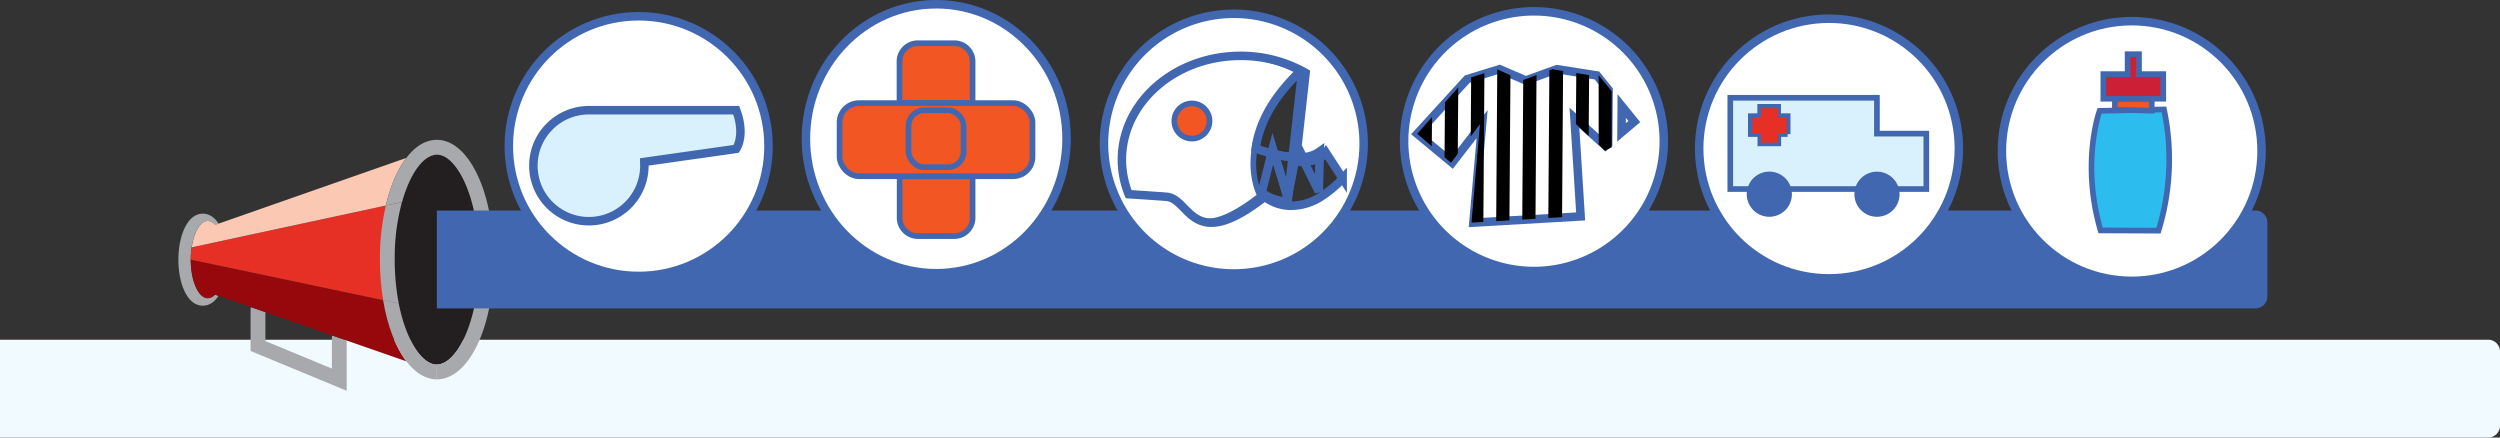 <svg id="Layer_1" data-name="Layer 1" xmlns="http://www.w3.org/2000/svg" viewBox="0 0 882.44 154.45"><rect x="0" y="0" width="882.44" height="154.45" fill="#333333" stroke="none"/><title>final-prevention</title><path d="M0,119.91H878.25a4.19,4.19,0,0,1,4.19,4.19v26.16a4.19,4.19,0,0,1-4.19,4.19H0a0,0,0,0,1,0,0V119.91A0,0,0,0,1,0,119.91Z" fill="#f1fafe"/><path d="M139.31,91.63a81.09,81.09,0,0,0,1.43,15.48l-1.27-.27-1.48-.31h0l-2.75-.57a87.08,87.08,0,0,1-1.15-14.32c0-.76,0-1.51,0-2.26a82.66,82.66,0,0,1,2.08-16.82l2.82-.6,2.87-.62a74.29,74.29,0,0,0-2.54,18C139.32,90.1,139.31,90.86,139.31,91.63Z" fill="#a7a9ac"/><path d="M122.37,120.19v17.74L88.44,123.88V109.27a2.63,2.63,0,0,1,.15-0.86l5.09,1.77v10.21l23.46,9.71V119.28a2.63,2.63,0,0,1,.15-0.86Z" fill="#a7a9ac"/><path d="M75.87,104l1.25,0.44c-1.39,2.12-3.24,3.46-5.53,3.46-5.67,0-8.63-8.17-8.63-16.24s3-16.24,8.63-16.24c2.32,0,4.19,1.37,5.59,3.54l-1.23.44A3.6,3.6,0,0,0,73.33,78a2.73,2.73,0,0,0-.86.15c-2.27.74-4.12,4.35-4.84,9.17-0.1.7-.18,1.44-0.23,2.19s-0.08,1.4-.08,2.11v0c0,6.84,2.24,12.51,5.14,13.46h0a2.72,2.72,0,0,0,.86.15A3.53,3.53,0,0,0,75.87,104Z" fill="#a7a9ac"/><path d="M143.45,127.54l-21.08-7.35-5.09-1.77-23.61-8.24-5.09-1.77-11.46-4L75.87,104a3.53,3.53,0,0,1-2.54,1.29,2.72,2.72,0,0,1-.86-0.15h0c-2.9-1-5.13-6.62-5.14-13.46l0.87,0.19,5.14,1.08,1.62,0.34,2.57,0.54,1.72,0.36,0.87,0.19,55.12,11.61C136.74,115,139.65,122.57,143.45,127.54Z" fill="#96080b"/><path d="M154.2,109.94v18.73c-5.21,0-10.87-8.35-13.46-21.56Z" fill="#96080b"/><path d="M154.2,68.67v41.27l-13.46-2.83-1.27-.27-1.48-.32-2.75-.57L80.11,94.34l-0.87-.19-1.72-.36-2.57-.54-1.62-.34-5.14-1.08-0.87-.19v0c0-.72,0-1.42.08-2.11s0.12-1.48.23-2.19l0.92-.2,4.78-1,1-.23,2.54-.55L78.58,85l0.9-.2,56.71-12.22,2.82-.6,2.87-.62Z" fill="#e62f25"/><path d="M143.43,55.74c-3.11,4.06-5.62,9.87-7.24,16.81L79.48,84.77l-0.9.2-1.66.35-2.54.55-1,.23-4.78,1-0.92.2c0.72-4.82,2.57-8.44,4.84-9.17A2.73,2.73,0,0,1,73.33,78a3.6,3.6,0,0,1,2.61,1.36Z" fill="#fbc8b4"/><path d="M154.2,54.59V68.67l-12.32,2.65C144.77,60.94,149.65,54.59,154.2,54.59Z" fill="#fbc8b4"/><path d="M169.1,91.63a80.33,80.33,0,0,1-1.71,16.85c-2.7,12.42-8.16,20.19-13.19,20.19-5.21,0-10.87-8.35-13.46-21.56l-1.27-.27-1.48-.31h0a84.34,84.34,0,0,1-1.29-14.89A80.94,80.94,0,0,1,139,71.95l2.87-.62c2.89-10.38,7.77-16.74,12.32-16.74,4.92,0,10.24,7.43,13,19.35A78.81,78.81,0,0,1,169.1,91.63Z" fill="#231f20"/><path d="M154.2,128.67v5.23c-4,0-7.66-2.32-10.75-6.36-3.8-5-6.72-12.52-8.22-21.59l2.75,0.57h0l1.48,0.31,1.27,0.27C143.33,120.31,149,128.67,154.2,128.67Z" fill="#a7a9ac"/><path d="M174.33,91.63a85.75,85.75,0,0,1-1.61,16.85c-3,15.09-10.1,25.42-18.52,25.42v-5.23c5,0,10.49-7.77,13.19-20.19a80.33,80.33,0,0,0,1.71-16.85,78.81,78.81,0,0,0-1.91-17.69c-2.76-11.92-8.07-19.35-13-19.35-4.55,0-9.43,6.35-12.32,16.74l-2.87.62-2.82.6c1.63-6.94,4.14-12.75,7.24-16.81s6.78-6.38,10.77-6.38c8.26,0,15.21,9.95,18.33,24.58A84.09,84.09,0,0,1,174.33,91.63Z" fill="#a7a9ac"/><path d="M139.34,89.35a74.29,74.29,0,0,1,2.54-18l-2.87.62-2.82.6a82.66,82.66,0,0,0-2.08,16.82c0,0.75,0,1.5,0,2.26a87.08,87.08,0,0,0,1.15,14.32l2.75,0.57h0l1.48,0.31,1.27,0.27a81.09,81.09,0,0,1-1.43-15.48C139.31,90.86,139.32,90.1,139.34,89.35Z" fill="#a7a9ac"/><path d="M154.2,74.31H796.13a4.19,4.19,0,0,1,4.19,4.19v26.16a4.19,4.19,0,0,1-4.19,4.19H154.2a0,0,0,0,1,0,0V74.31A0,0,0,0,1,154.2,74.31Z" fill="#4167b1"/><circle cx="645.6" cy="52.43" r="45.83" fill="#fff" stroke="#4167b1" stroke-width="3"/><path d="M662.51,47.18V34.51H610.75V66.73h7.53a6.47,6.47,0,0,1,12.42,0h25.62a6.47,6.47,0,0,1,12.41,0h11.22V47.18H662.51ZM631,47.31h-3.3v3.3h-6.34v-3.3H618V41h3.3v-3.3h6.34V41H631v6.34Z" fill="#d9f1fd" stroke="#4167b1" stroke-miterlimit="10" stroke-width="2"/><path d="M669,68.55a6.47,6.47,0,0,1-12.94,0,6.34,6.34,0,0,1,.26-1.82,6.47,6.47,0,0,1,12.41,0A6.34,6.34,0,0,1,669,68.55Z" fill="#4167b1" stroke="#4167b1" stroke-width="3"/><polygon points="630.69 41.3 630.69 47.25 627.59 47.25 627.59 50.36 621.63 50.36 621.63 47.25 618.53 47.25 618.53 41.3 621.63 41.3 621.63 38.2 627.59 38.2 627.59 41.3 630.69 41.3" fill="#e62f25"/><path d="M631,68.55a6.47,6.47,0,0,1-12.94,0,6.34,6.34,0,0,1,.26-1.82A6.47,6.47,0,0,1,631,68.55Z" fill="#4167b1" stroke="#4167b1" stroke-width="3"/><circle cx="752.45" cy="53.3" r="45.83" fill="#fff" stroke="#4167b1" stroke-width="3"/><path d="M761.89,81.42l-20.43-.09c-7-24-.35-42.2-0.35-42.2l4-.09,4.51-.1,4-.09,4.51-.1,5.7-.12A85.16,85.16,0,0,1,761.89,81.42Z" fill="#2cbcee" stroke="#4167b1" stroke-width="2"/><polygon points="759.51 34.85 759.51 39.05 755.01 38.95 751 38.86 746.5 38.76 746.5 34.85 759.51 34.85" fill="#f15623" stroke="#4167b1" stroke-width="2"/><polygon points="763.58 26.16 763.58 34.85 742.43 34.85 742.43 26.16 751 26.16 751 19.13 755.01 19.13 755.01 26.16 763.58 26.16" fill="#cc2036" stroke="#4167b1" stroke-width="2"/><ellipse cx="330.47" cy="48.97" rx="46" ry="47.47" fill="#fff" stroke="#4167b1" stroke-width="3"/><path d="M343.3,21.7V36.4H317.5V21.7A6.46,6.46,0,0,1,324,15.25h12.89A6.46,6.46,0,0,1,343.3,21.7Z" fill="#f15623" stroke="#4167b1" stroke-width="2"/><path d="M317.5,62.2h25.8V76.89a6.46,6.46,0,0,1-6.45,6.45H324a6.46,6.46,0,0,1-6.45-6.45V62.2Z" fill="#f15623" stroke="#4167b1" stroke-width="2"/><rect x="296.35" y="36.4" width="68.1" height="25.8" rx="6.83" ry="6.83" fill="#f15623" stroke="#4167b1" stroke-width="2"/><rect x="320.67" y="38.94" width="19.46" height="20.06" rx="5.49" ry="5.49" fill="none" stroke="#4167b1" stroke-width="2"/><circle cx="225.43" cy="51.57" r="45.83" fill="#fff" stroke="#4167b1" stroke-width="3"/><path d="M259.86,52.55l-32.46,4.61c0,0.44.05,0.88,0.05,1.33A19.59,19.59,0,1,1,207.86,38.9h52C263.23,47.82,259.86,52.55,259.86,52.55Z" fill="#d9f1fd" stroke="#4167b1" stroke-miterlimit="10" stroke-width="3"/><path d="M541.46,4a45.83,45.83,0,1,0,45.82,45.83A45.83,45.83,0,0,0,541.46,4Z" fill="#fff" stroke="#4167b1" stroke-width="3"/><polygon points="563.66 26.63 567.79 31.71 567.79 31.72 567.64 50.74 566.74 51.5 562.84 47.99 558.18 43.8 558.18 43.79 555.74 41.59 557.93 76.39 520.07 78.58 523.15 43.8 512.58 57.45 500.25 47.23 517.87 27.95 529.31 24.42 538.57 28.39 549.57 24.42 558.32 25.79 562.99 26.53 563.66 26.63" fill="#fff" stroke="#4167b1" stroke-width="3"/><polygon points="576.87 42.92 572.36 46.73 572.43 37.44 576.87 42.92" fill="#fff" stroke="#4167b1" stroke-width="3"/><polygon points="528.5 24.49 528.12 78.06 532.79 77.78 533.15 26.55 528.5 24.49"/><polygon points="519.28 27.31 519.14 48.15 522.39 43.8 519.41 78.58 523.59 78.33 523.96 25.82 519.28 27.31"/><polygon points="500.25 47.23 505.39 51.63 505.46 41.34 500.25 47.23"/><polygon points="510.03 36.16 509.89 55.49 512.17 57.45 514.56 54.26 514.73 30.84 510.03 36.16"/><polygon points="556.39 25.79 556.26 43.8 560.76 47.99 560.92 26.52 556.39 25.79"/><polygon points="568.87 51.99 568.87 32.18 564.29 26.55 564.29 51.02 566.47 53.18 568.87 51.99"/><polygon points="537.67 28.25 537.32 77.51 541.99 77.23 542.35 26.51 537.67 28.25"/><polygon points="547.93 24.43 546.89 24.81 546.52 76.95 551.37 76.66 551.73 25.04 547.93 24.43"/><rect x="43.93" y="99.39" width="407.27" height="45.96" fill="none"/><path d="M442.68,53.55c-1.27,9.44,2.12,15.54,2.12,15.54-25.75,20.12-26,.66-34.46,0-4.23-.32-9.26-0.66-13.25-0.9a32.28,32.28,0,0,1-2.36-12.1c0-20.11,18.63-36.41,41.62-36.41a45.7,45.7,0,0,1,22.78,5.94C447.77,36.12,443.71,45.93,442.68,53.55Z" fill="#fff" stroke="#4167b1" stroke-width="2"/><line x1="457.32" y1="55.55" x2="454.86" y2="67.88" fill="none" stroke="#4167b1" stroke-width="3"/><line x1="465.95" y1="50.39" x2="465.87" y2="53.43" fill="none" stroke="#4167b1" stroke-width="3"/><path d="M457.32,55.55a20.68,20.68,0,0,0,2.18,0" fill="none" stroke="#4167b1" stroke-width="3"/><line x1="454.5" y1="71.11" x2="454.5" y2="71.09" fill="none" stroke="#4167b1" stroke-width="3"/><path d="M459.69,24.46l-3.45,31a38.18,38.18,0,0,1-6.36-1.05l-0.62-2-0.45,1.76c-1.71-.45-3.56-1-5.58-1.76C444.26,44.78,448.32,35,459.69,24.46Z" fill="none" stroke="#4167b1" stroke-width="3"/><path d="M435.51,4.87A45.83,45.83,0,1,0,481.34,50.7,45.83,45.83,0,0,0,435.51,4.87Zm31.2,64.26a19.7,19.7,0,0,1-11.07,3.51,15.07,15.07,0,0,1-9.22-3.18c-25.93,20.26-26.19.66-34.69,0-4.26-.32-9.33-0.66-13.34-0.91A32.5,32.5,0,0,1,396,56.38c0-20.25,18.75-36.66,41.91-36.66a46,46,0,0,1,22.94,6l-3.47,31.23c0.39,0,.75,0,1.1.06l0.64-3.16L460.67,57a11.13,11.13,0,0,0,6.41-2.09,4,4,0,0,0,.95-1l5.89,9.09A37.75,37.75,0,0,1,466.71,69.13Z" fill="#fff" stroke="#4167b1" stroke-width="3"/><path d="M465.87,53.43L465.5,67.6l-6-12.1A11.06,11.06,0,0,0,465.87,53.43Z" fill="none" stroke="#4167b1" stroke-width="3"/><path d="M456.24,55.48l-1.37,12.39-0.36,1.79-4.63-15.24A38.18,38.18,0,0,0,456.24,55.48Z" fill="none" stroke="#4167b1" stroke-width="3"/><path d="M454.86,67.88l-0.36,3.22a15,15,0,0,1-9.15-3.15l3.46-13.78,1.06,0.27,4.63,15.24Z" fill="none" stroke="#4167b1" stroke-width="3"/><circle cx="420.72" cy="42.72" r="6.21" fill="#f15623" stroke="#4167b1" stroke-width="2"/></svg>
